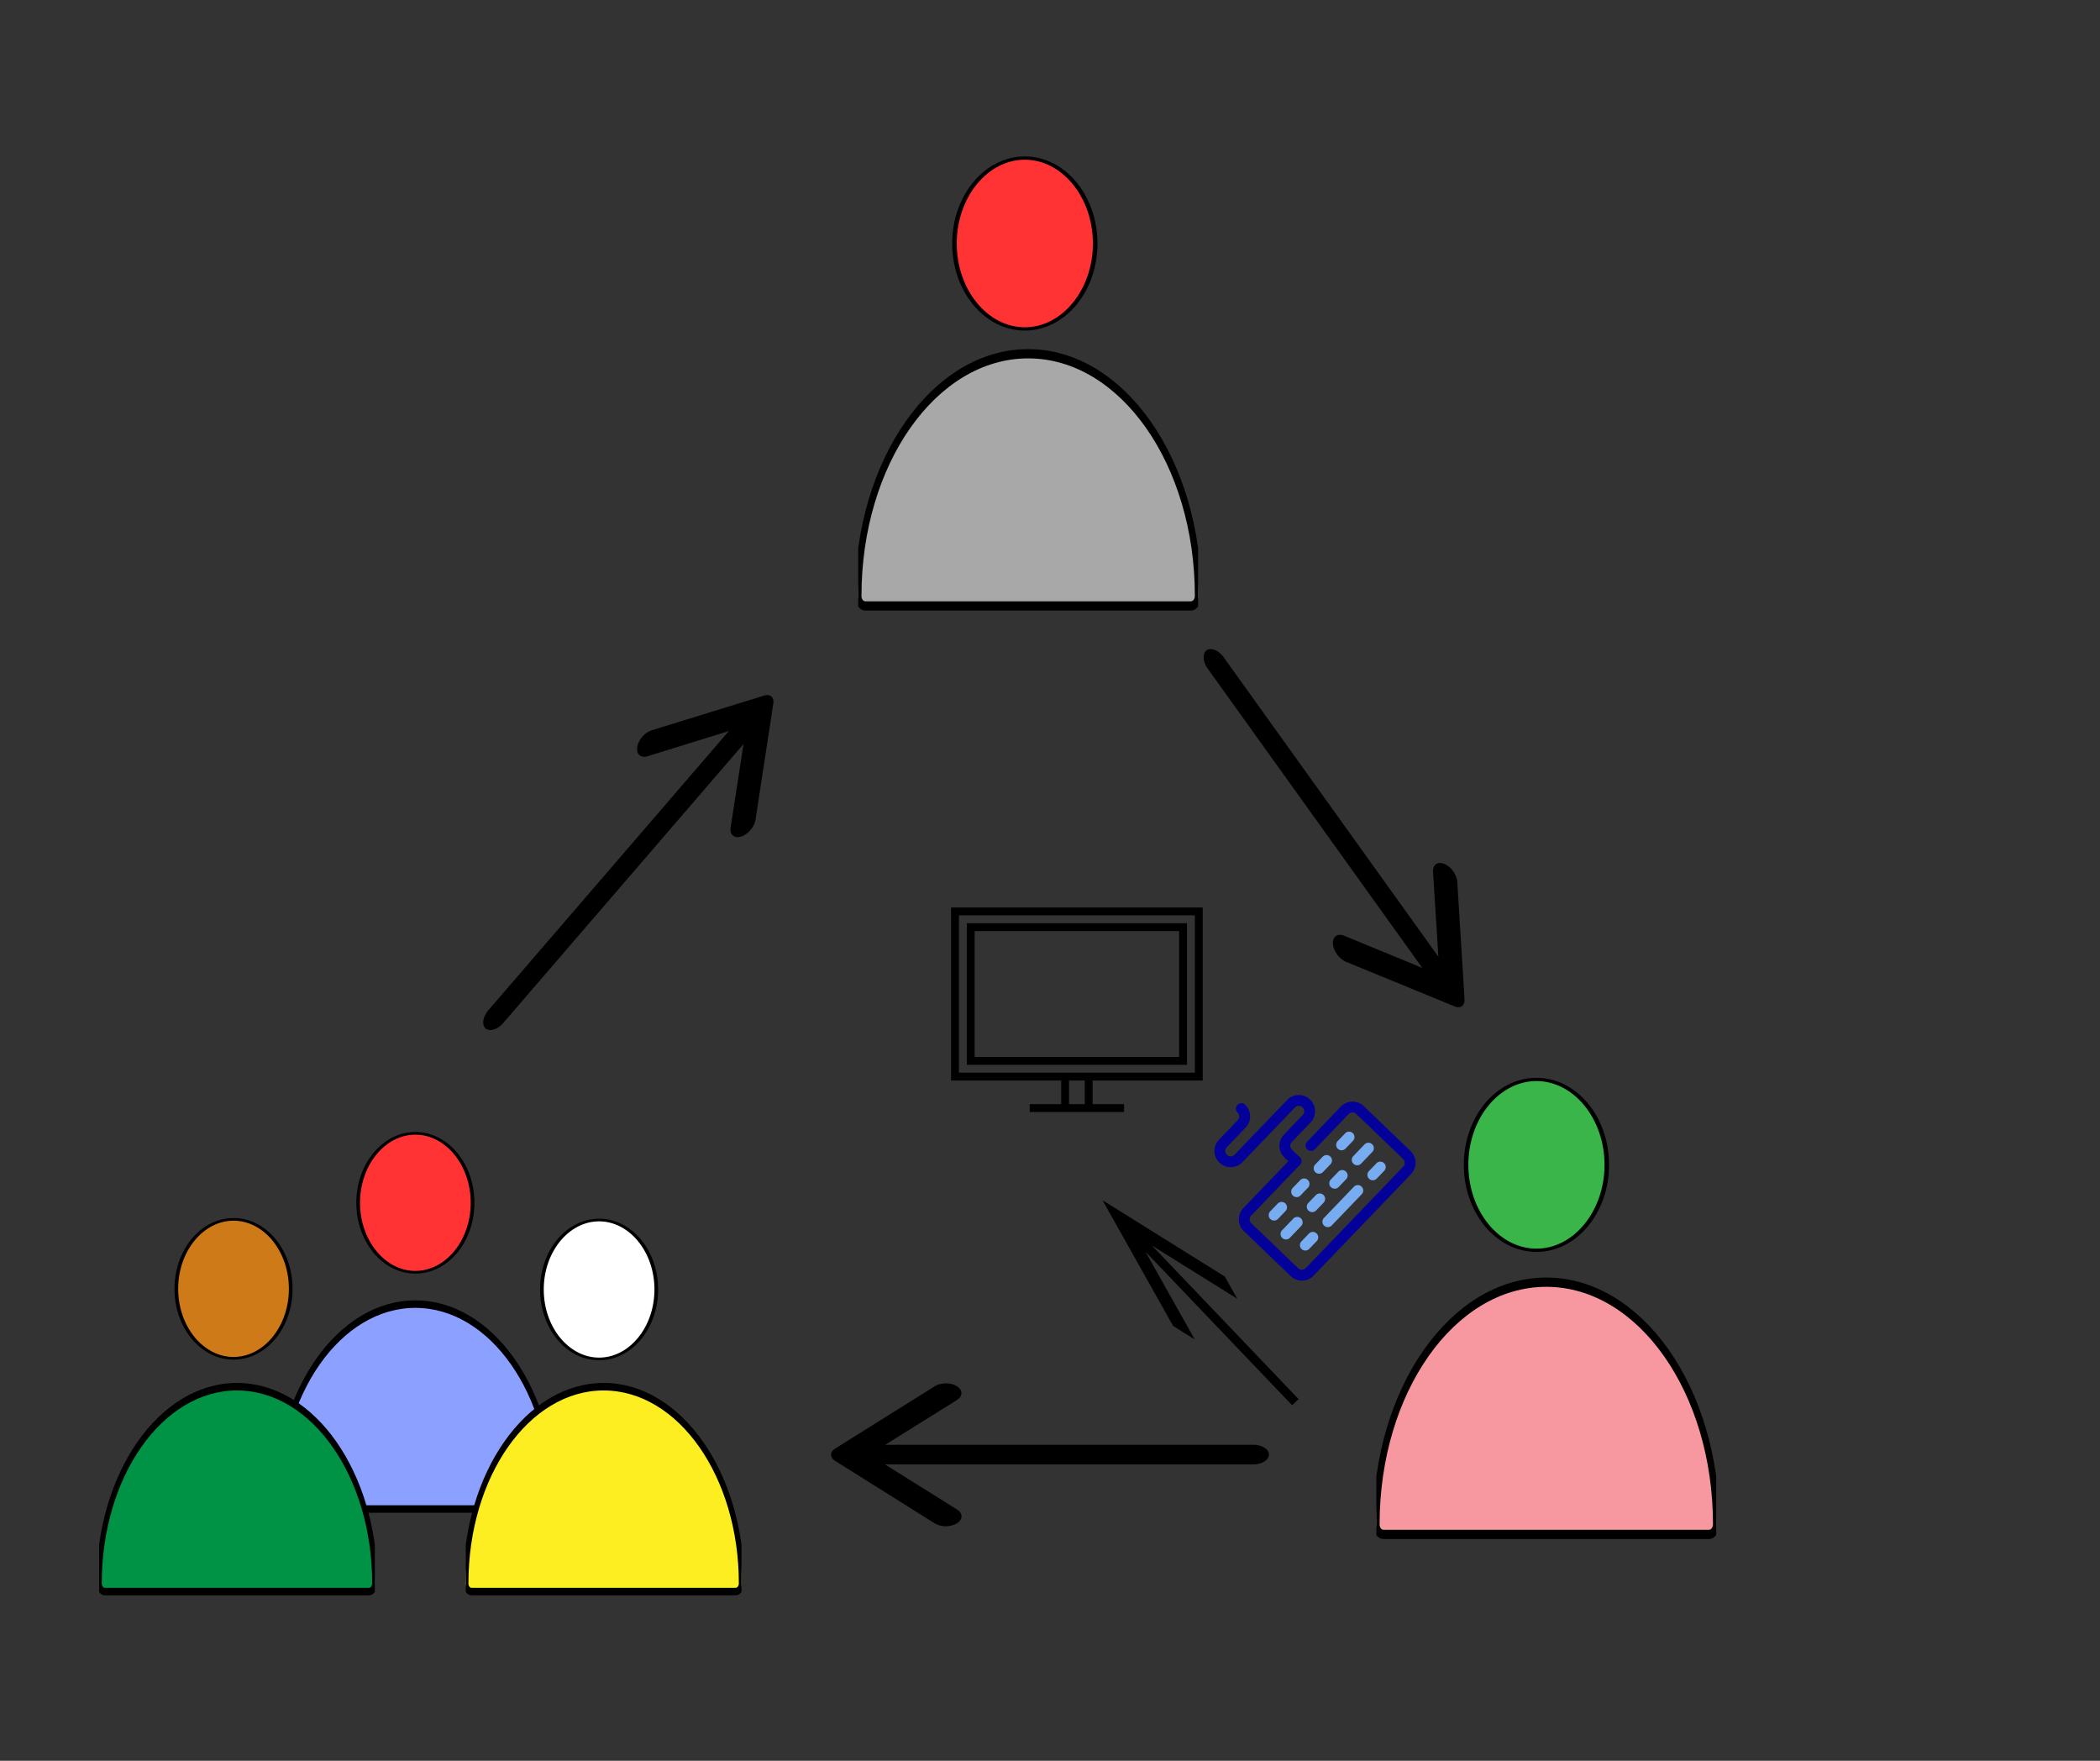 <svg xmlns="http://www.w3.org/2000/svg" xmlns:xlink="http://www.w3.org/1999/xlink" version="1.1" width="940" height="788" viewBox="0 0 940 788" xml:space="preserve">
<rect x="0" y="0" width="940" height="788" fill="#333333" stroke="none"/>
<desc>Created with Fabric.js 3.5.0</desc>
<defs>
</defs>
<rect x="0" y="0" width="100%" height="100%" fill="rgba(255,255,255,0)"/>
<g transform="matrix(0.786 0 0 1.121 185.921 629.471)" id="606574" clip-path="url(#CLIPPATH_0)">
<clipPath id="CLIPPATH_0">
	<rect transform="matrix(1 0 0 1 -0 0)" x="-78.5" y="-78.5" rx="0" ry="0" width="157" height="157"/>
</clipPath>
<path style="stroke: rgb(0,0,0); stroke-width: 3; stroke-dasharray: none; stroke-linecap: butt; stroke-dashoffset: 0; stroke-linejoin: miter; stroke-miterlimit: 4; is-custom-font: none; font-file-url: none; fill: rgb(139,160,255); fill-rule: nonzero; opacity: 1;" vector-effect="non-scaling-stroke" transform=" translate(-78.5, -78.5)" d="M 78.526 37.606 C 35.172 37.592 0.015 72.726 0.001 116.08 C 0 116.126 0 116.171 0.001 116.217 C 0.039 118.009 1.522 119.431 3.314 119.393 H 153.755 C 155.558 119.356 157.001 117.884 157 116.08 C 156.986 72.746 121.86 37.62 78.526 37.606 Z" stroke-linecap="round"/>
</g>
<g transform="matrix(0.786 0 0 1.121 106.075 666.429)" id="866537" clip-path="url(#CLIPPATH_1)">
<clipPath id="CLIPPATH_1">
	<rect transform="matrix(1 0 0 1 -0 0)" x="-78.5" y="-78.5" rx="0" ry="0" width="157" height="157"/>
</clipPath>
<path style="stroke: rgb(0,0,0); stroke-width: 3; stroke-dasharray: none; stroke-linecap: butt; stroke-dashoffset: 0; stroke-linejoin: miter; stroke-miterlimit: 4; is-custom-font: none; font-file-url: none; fill: rgb(0,146,69); fill-rule: nonzero; opacity: 1;" vector-effect="non-scaling-stroke" transform=" translate(-78.5, -78.5)" d="M 78.526 37.606 C 35.172 37.592 0.015 72.726 0.001 116.08 C 0 116.126 0 116.171 0.001 116.217 C 0.039 118.009 1.522 119.431 3.314 119.393 H 153.755 C 155.558 119.356 157.001 117.884 157 116.08 C 156.986 72.746 121.86 37.62 78.526 37.606 Z" stroke-linecap="round"/>
</g>
<g transform="matrix(0.552 0 0 0.396 104.533 576.787)" id="158592">
<path style="stroke: rgb(0,0,0); stroke-width: 3; stroke-dasharray: none; stroke-linecap: butt; stroke-dashoffset: 0; stroke-linejoin: miter; stroke-miterlimit: 4; is-custom-font: none; font-file-url: none; fill: rgb(206,122,25); fill-rule: nonzero; opacity: 1;" vector-effect="non-scaling-stroke" transform=" translate(-78.5, -78.5)" d="M 78.5 0 C 52.942 0 32.117 35.227 32.117 78.5 C 32.117 121.773 52.942 157 78.5 157 C 104.058 157 124.883 121.773 124.883 78.5 C 124.883 35.227 104.058 0 78.5 0 Z" stroke-linecap="round"/>
</g>
<g transform="matrix(0.786 0 0 1.121 270.199 666.429)" id="197956" clip-path="url(#CLIPPATH_2)">
<clipPath id="CLIPPATH_2">
	<rect transform="matrix(1 0 0 1 -0 0)" x="-78.5" y="-78.5" rx="0" ry="0" width="157" height="157"/>
</clipPath>
<path style="stroke: rgb(0,0,0); stroke-width: 3; stroke-dasharray: none; stroke-linecap: butt; stroke-dashoffset: 0; stroke-linejoin: miter; stroke-miterlimit: 4; is-custom-font: none; font-file-url: none; fill: rgb(252,238,33); fill-rule: nonzero; opacity: 1;" vector-effect="non-scaling-stroke" transform=" translate(-78.5, -78.5)" d="M 78.526 37.606 C 35.172 37.592 0.015 72.726 0.001 116.08 C 0 116.126 0 116.171 0.001 116.217 C 0.039 118.009 1.522 119.431 3.314 119.393 H 153.755 C 155.558 119.356 157.001 117.884 157 116.08 C 156.986 72.746 121.86 37.62 78.526 37.606 Z" stroke-linecap="round"/>
</g>
<g transform="matrix(0.552 0 0 0.396 268.168 577.077)" id="267365">
<path style="stroke: rgb(0,0,0); stroke-width: 3; stroke-dasharray: none; stroke-linecap: butt; stroke-dashoffset: 0; stroke-linejoin: miter; stroke-miterlimit: 4; is-custom-font: none; font-file-url: none; fill: rgb(255,255,255); fill-rule: nonzero; opacity: 1;" vector-effect="non-scaling-stroke" transform=" translate(-78.5, -78.5)" d="M 78.5 0 C 52.942 0 32.117 35.227 32.117 78.5 C 32.117 121.773 52.942 157 78.5 157 C 104.058 157 124.883 121.773 124.883 78.5 C 124.883 35.227 104.058 0 78.5 0 Z" stroke-linecap="round"/>
</g>
<g transform="matrix(0.552 0 0 0.396 185.924 538.283)" id="26692">
<path style="stroke: rgb(0,0,0); stroke-width: 3; stroke-dasharray: none; stroke-linecap: butt; stroke-dashoffset: 0; stroke-linejoin: miter; stroke-miterlimit: 4; is-custom-font: none; font-file-url: none; fill: rgb(255,51,51); fill-rule: nonzero; opacity: 1;" vector-effect="non-scaling-stroke" transform=" translate(-78.5, -78.5)" d="M 78.5 0 C 52.942 0 32.117 35.227 32.117 78.5 C 32.117 121.773 52.942 157 78.5 157 C 104.058 157 124.883 121.773 124.883 78.5 C 124.883 35.227 104.058 0 78.5 0 Z" stroke-linecap="round"/>
</g>
<g transform="matrix(0.679 0 0 0.487 687.739 521.303)" id="206945">
<path style="stroke: rgb(0,0,0); stroke-width: 3; stroke-dasharray: none; stroke-linecap: butt; stroke-dashoffset: 0; stroke-linejoin: miter; stroke-miterlimit: 4; is-custom-font: none; font-file-url: none; fill: rgb(57,181,74); fill-rule: nonzero; opacity: 1;" vector-effect="non-scaling-stroke" transform=" translate(-78.5, -78.5)" d="M 78.5 0 C 52.942 0 32.117 35.227 32.117 78.5 C 32.117 121.773 52.942 157 78.5 157 C 104.058 157 124.883 121.773 124.883 78.5 C 124.883 35.227 104.058 0 78.5 0 Z" stroke-linecap="round"/>
</g>
<g transform="matrix(0.969 0 0 1.38 692.149 630.251)" id="235763" clip-path="url(#CLIPPATH_3)">
<clipPath id="CLIPPATH_3">
	<rect transform="matrix(1 0 0 1 -0 0)" x="-78.5" y="-78.5" rx="0" ry="0" width="157" height="157"/>
</clipPath>
<path style="stroke: rgb(0,0,0); stroke-width: 3; stroke-dasharray: none; stroke-linecap: butt; stroke-dashoffset: 0; stroke-linejoin: miter; stroke-miterlimit: 4; is-custom-font: none; font-file-url: none; fill: rgb(247,152,160); fill-rule: nonzero; opacity: 1;" vector-effect="non-scaling-stroke" transform=" translate(-78.5, -78.5)" d="M 78.526 37.606 C 35.172 37.592 0.015 72.726 0.001 116.08 C 0 116.126 0 116.171 0.001 116.217 C 0.039 118.009 1.522 119.431 3.314 119.393 H 153.755 C 155.558 119.356 157.001 117.884 157 116.08 C 156.986 72.746 121.86 37.62 78.526 37.606 Z" stroke-linecap="round"/>
</g>
<g transform="matrix(0.679 0 0 0.487 458.732 108.975)" id="957359">
<path style="stroke: rgb(0,0,0); stroke-width: 3; stroke-dasharray: none; stroke-linecap: butt; stroke-dashoffset: 0; stroke-linejoin: miter; stroke-miterlimit: 4; is-custom-font: none; font-file-url: none; fill: rgb(255,51,51); fill-rule: nonzero; opacity: 1;" vector-effect="non-scaling-stroke" transform=" translate(-78.5, -78.5)" d="M 78.5 0 C 52.942 0 32.117 35.227 32.117 78.5 C 32.117 121.773 52.942 157 78.5 157 C 104.058 157 124.883 121.773 124.883 78.5 C 124.883 35.227 104.058 0 78.5 0 Z" stroke-linecap="round"/>
</g>
<g transform="matrix(0.969 0 0 1.38 460.228 214.752)" id="573476" clip-path="url(#CLIPPATH_4)">
<clipPath id="CLIPPATH_4">
	<rect transform="matrix(1 0 0 1 -0 0)" x="-78.5" y="-78.5" rx="0" ry="0" width="157" height="157"/>
</clipPath>
<path style="stroke: rgb(0,0,0); stroke-width: 3; stroke-dasharray: none; stroke-linecap: butt; stroke-dashoffset: 0; stroke-linejoin: miter; stroke-miterlimit: 4; is-custom-font: none; font-file-url: none; fill: rgb(168,168,168); fill-rule: nonzero; opacity: 1;" vector-effect="non-scaling-stroke" transform=" translate(-78.5, -78.5)" d="M 78.526 37.606 C 35.172 37.592 0.015 72.726 0.001 116.08 C 0 116.126 0 116.171 0.001 116.217 C 0.039 118.009 1.522 119.431 3.314 119.393 H 153.755 C 155.558 119.356 157.001 117.884 157 116.08 C 156.986 72.746 121.86 37.62 78.526 37.606 Z" stroke-linecap="round"/>
</g>
<g transform="matrix(3.52 0 0 3.52 482.039 451.891)" id="407655">
<g style="" vector-effect="non-scaling-stroke">
		<g transform="matrix(1 0 0 1 0 0)" id="307887">
<path style="stroke: none; stroke-width: 1; stroke-dasharray: none; stroke-linecap: butt; stroke-dashoffset: 0; stroke-linejoin: miter; stroke-miterlimit: 4; is-custom-font: none; font-file-url: none; fill: rgb(0,0,0); fill-rule: nonzero; opacity: 1;" transform=" translate(-16, -16)" d="M 32 25 V 3 H 0 V 25 H 14 v 3 H 10 v 1 H 22 V 28 H 18 V 25 H 32 Z M 1 24 V 4 H 31 V 24 H 1 Z m 16 4 H 15 V 25 h 2 v 3 Z" stroke-linecap="round"/>
</g>
		<g transform="matrix(1 0 0 1 0 -2)" id="472003">
<path style="stroke: none; stroke-width: 1; stroke-dasharray: none; stroke-linecap: butt; stroke-dashoffset: 0; stroke-linejoin: miter; stroke-miterlimit: 4; is-custom-font: none; font-file-url: none; fill: rgb(0,0,0); fill-rule: nonzero; opacity: 1;" transform=" translate(-16, -14)" d="M 30 5 H 2 V 23 H 30 V 5 Z M 29 22 H 3 V 6 H 29 V 22 Z" stroke-linecap="round"/>
</g>
</g>
</g>
<g transform="matrix(1.678 -1.747 1.747 1.678 581.855 521.303)" id="715414">
<g style="" vector-effect="non-scaling-stroke">
		<g transform="matrix(1 0 0 1 0 7)" id="899841">
<path style="stroke: none; stroke-width: 1; stroke-dasharray: none; stroke-linecap: butt; stroke-dashoffset: 0; stroke-linejoin: miter; stroke-miterlimit: 4; is-custom-font: none; font-file-url: none; fill: rgb(4,0,154); fill-rule: nonzero; opacity: 1;" transform=" translate(-16, -23)" d="M 29 32 H 3 a 3 3 0 0 1 -3 -3 V 17 a 3 3 0 0 1 3 -3 H 16 a 1 1 0 0 1 0 2 H 3 a 1 1 0 0 0 -1 1 V 29 a 1 1 0 0 0 1 1 H 29 a 1 1 0 0 0 1 -1 V 17 a 1 1 0 0 0 -1 -1 H 20 a 1 1 0 0 1 0 -2 h 9 a 3 3 0 0 1 3 3 V 29 A 3 3 0 0 1 29 32 Z" stroke-linecap="round"/>
</g>
		<g transform="matrix(1 0 0 1 -9 3)" id="493491">
<path style="stroke: none; stroke-width: 1; stroke-dasharray: none; stroke-linecap: butt; stroke-dashoffset: 0; stroke-linejoin: miter; stroke-miterlimit: 4; is-custom-font: none; font-file-url: none; fill: rgb(119,172,241); fill-rule: nonzero; opacity: 1;" transform=" translate(-7, -19)" d="M 8 20 H 6 a 1 1 0 0 1 0 -2 H 8 a 1 1 0 0 1 0 2 Z" stroke-linecap="round"/>
</g>
		<g transform="matrix(1 0 0 1 -3 3)" id="817939">
<path style="stroke: none; stroke-width: 1; stroke-dasharray: none; stroke-linecap: butt; stroke-dashoffset: 0; stroke-linejoin: miter; stroke-miterlimit: 4; is-custom-font: none; font-file-url: none; fill: rgb(119,172,241); fill-rule: nonzero; opacity: 1;" transform=" translate(-13, -19)" d="M 14 20 H 12 a 1 1 0 0 1 0 -2 h 2 a 1 1 0 0 1 0 2 Z" stroke-linecap="round"/>
</g>
		<g transform="matrix(1 0 0 1 3 3)" id="249928">
<path style="stroke: none; stroke-width: 1; stroke-dasharray: none; stroke-linecap: butt; stroke-dashoffset: 0; stroke-linejoin: miter; stroke-miterlimit: 4; is-custom-font: none; font-file-url: none; fill: rgb(119,172,241); fill-rule: nonzero; opacity: 1;" transform=" translate(-19, -19)" d="M 20 20 H 18 a 1 1 0 0 1 0 -2 h 2 a 1 1 0 0 1 0 2 Z" stroke-linecap="round"/>
</g>
		<g transform="matrix(1 0 0 1 9 3)" id="148297">
<path style="stroke: none; stroke-width: 1; stroke-dasharray: none; stroke-linecap: butt; stroke-dashoffset: 0; stroke-linejoin: miter; stroke-miterlimit: 4; is-custom-font: none; font-file-url: none; fill: rgb(119,172,241); fill-rule: nonzero; opacity: 1;" transform=" translate(-25, -19)" d="M 26 20 H 24 a 1 1 0 0 1 0 -2 h 2 a 1 1 0 0 1 0 2 Z" stroke-linecap="round"/>
</g>
		<g transform="matrix(1 0 0 1 -9.5 7)" id="709979">
<path style="stroke: none; stroke-width: 1; stroke-dasharray: none; stroke-linecap: butt; stroke-dashoffset: 0; stroke-linejoin: miter; stroke-miterlimit: 4; is-custom-font: none; font-file-url: none; fill: rgb(119,172,241); fill-rule: nonzero; opacity: 1;" transform=" translate(-6.5, -23)" d="M 8 24 H 5 a 1 1 0 0 1 0 -2 H 8 a 1 1 0 0 1 0 2 Z" stroke-linecap="round"/>
</g>
		<g transform="matrix(1 0 0 1 -3 7)" id="5863">
<path style="stroke: none; stroke-width: 1; stroke-dasharray: none; stroke-linecap: butt; stroke-dashoffset: 0; stroke-linejoin: miter; stroke-miterlimit: 4; is-custom-font: none; font-file-url: none; fill: rgb(119,172,241); fill-rule: nonzero; opacity: 1;" transform=" translate(-13, -23)" d="M 14 24 H 12 a 1 1 0 0 1 0 -2 h 2 a 1 1 0 0 1 0 2 Z" stroke-linecap="round"/>
</g>
		<g transform="matrix(1 0 0 1 3 7)" id="324061">
<path style="stroke: none; stroke-width: 1; stroke-dasharray: none; stroke-linecap: butt; stroke-dashoffset: 0; stroke-linejoin: miter; stroke-miterlimit: 4; is-custom-font: none; font-file-url: none; fill: rgb(119,172,241); fill-rule: nonzero; opacity: 1;" transform=" translate(-19, -23)" d="M 20 24 H 18 a 1 1 0 0 1 0 -2 h 2 a 1 1 0 0 1 0 2 Z" stroke-linecap="round"/>
</g>
		<g transform="matrix(1 0 0 1 9.5 7)" id="394418">
<path style="stroke: none; stroke-width: 1; stroke-dasharray: none; stroke-linecap: butt; stroke-dashoffset: 0; stroke-linejoin: miter; stroke-miterlimit: 4; is-custom-font: none; font-file-url: none; fill: rgb(119,172,241); fill-rule: nonzero; opacity: 1;" transform=" translate(-25.5, -23)" d="M 27 24 H 24 a 1 1 0 0 1 0 -2 h 3 a 1 1 0 0 1 0 2 Z" stroke-linecap="round"/>
</g>
		<g transform="matrix(1 0 0 1 -9 11)" id="294866">
<path style="stroke: none; stroke-width: 1; stroke-dasharray: none; stroke-linecap: butt; stroke-dashoffset: 0; stroke-linejoin: miter; stroke-miterlimit: 4; is-custom-font: none; font-file-url: none; fill: rgb(119,172,241); fill-rule: nonzero; opacity: 1;" transform=" translate(-7, -27)" d="M 8 28 H 6 a 1 1 0 0 1 0 -2 H 8 a 1 1 0 0 1 0 2 Z" stroke-linecap="round"/>
</g>
		<g transform="matrix(1 0 0 1 0 11)" id="620806">
<path style="stroke: none; stroke-width: 1; stroke-dasharray: none; stroke-linecap: butt; stroke-dashoffset: 0; stroke-linejoin: miter; stroke-miterlimit: 4; is-custom-font: none; font-file-url: none; fill: rgb(119,172,241); fill-rule: nonzero; opacity: 1;" transform=" translate(-16, -27)" d="M 20 28 H 12 a 1 1 0 0 1 0 -2 h 8 a 1 1 0 0 1 0 2 Z" stroke-linecap="round"/>
</g>
		<g transform="matrix(1 0 0 1 9 11)" id="294703">
<path style="stroke: none; stroke-width: 1; stroke-dasharray: none; stroke-linecap: butt; stroke-dashoffset: 0; stroke-linejoin: miter; stroke-miterlimit: 4; is-custom-font: none; font-file-url: none; fill: rgb(119,172,241); fill-rule: nonzero; opacity: 1;" transform=" translate(-25, -27)" d="M 26 28 H 24 a 1 1 0 0 1 0 -2 h 2 a 1 1 0 0 1 0 2 Z" stroke-linecap="round"/>
</g>
		<g transform="matrix(1 0 0 1 0 -8)" id="896599">
<path style="stroke: none; stroke-width: 1; stroke-dasharray: none; stroke-linecap: butt; stroke-dashoffset: 0; stroke-linejoin: miter; stroke-miterlimit: 4; is-custom-font: none; font-file-url: none; fill: rgb(4,0,154); fill-rule: nonzero; opacity: 1;" transform=" translate(-16, -8)" d="M 16 16 a 1 1 0 0 1 -1 -1 V 13 a 3 3 0 0 1 3 -3 h 5 a 1 1 0 0 0 0 -2 H 9 A 3 3 0 0 1 9 2 h 5 a 1 1 0 0 0 1 -1 a 1 1 0 0 1 2 0 a 3 3 0 0 1 -3 3 H 9 A 1 1 0 0 0 9 6 H 23 a 3 3 0 0 1 0 6 H 18 a 1 1 0 0 0 -1 1 v 2 A 1 1 0 0 1 16 16 Z" stroke-linecap="round"/>
</g>
</g>
</g>
<g transform="matrix(2.697 2.824 -0.723 0.691 536.675 582.338)" id="27574">
<g style="" vector-effect="non-scaling-stroke">
		<g transform="matrix(1 0 0 1 0 0)" id="830474">
<path style="stroke: none; stroke-width: 1; stroke-dasharray: none; stroke-linecap: butt; stroke-dashoffset: 0; stroke-linejoin: miter; stroke-miterlimit: 4; is-custom-font: none; font-file-url: none; fill: none; fill-rule: nonzero; opacity: 1;" transform=" translate(-24, -24)" d="M 0 0 h 48 v 48 h -48 z" stroke-linecap="round"/>
</g>
		<g transform="matrix(1 0 0 1 0 0)" id="906600">
<path style="stroke: none; stroke-width: 1; stroke-dasharray: none; stroke-linecap: butt; stroke-dashoffset: 0; stroke-linejoin: miter; stroke-miterlimit: 4; is-custom-font: none; font-file-url: none; fill: rgb(0,0,0); fill-rule: nonzero; opacity: 1;" transform=" translate(-24, -24)" d="M 40 22 h -24.34 l 11.17 -11.17 l -2.83 -2.83 l -16 16 l 16 16 l 2.83 -2.83 l -11.17 -11.17 h 24.34 v -4 z" stroke-linecap="round"/>
</g>
</g>
</g>
<g transform="matrix(4.082 5.692 -3.561 2.554 597.298 370.613)" id="668749">
<path style="stroke: none; stroke-width: 0; stroke-dasharray: none; stroke-linecap: butt; stroke-dashoffset: 0; stroke-linejoin: miter; stroke-miterlimit: 4; is-custom-font: none; font-file-url: none; fill: rgb(0,0,0); fill-rule: nonzero; opacity: 1;" vector-effect="non-scaling-stroke" transform=" translate(-16.05, -15.998)" d="M 22 9 a 1 1 0 0 0 0 1.42 l 4.6 4.6 H 3.06 a 1 1 0 1 0 0 2 H 26.58 L 22 21.59 A 1 1 0 0 0 22 23 a 1 1 0 0 0 1.41 0 l 6.36 -6.36 a 0.88 0.88 0 0 0 0 -1.27 L 23.42 9 A 1 1 0 0 0 22 9 Z" stroke-linecap="round"/>
</g>
<g transform="matrix(4.572 -5.307 3.32 2.86 281.274 385.943)" id="90392">
<path style="stroke: none; stroke-width: 0; stroke-dasharray: none; stroke-linecap: butt; stroke-dashoffset: 0; stroke-linejoin: miter; stroke-miterlimit: 4; is-custom-font: none; font-file-url: none; fill: rgb(0,0,0); fill-rule: nonzero; opacity: 1;" vector-effect="non-scaling-stroke" transform=" translate(-16.05, -15.998)" d="M 22 9 a 1 1 0 0 0 0 1.42 l 4.6 4.6 H 3.06 a 1 1 0 1 0 0 2 H 26.58 L 22 21.59 A 1 1 0 0 0 22 23 a 1 1 0 0 0 1.41 0 l 6.36 -6.36 a 0.88 0.88 0 0 0 0 -1.27 L 23.42 9 A 1 1 0 0 0 22 9 Z" stroke-linecap="round"/>
</g>
<g transform="matrix(-7.005 0 0 -4.382 470 651.062)" id="175994">
<path style="stroke: none; stroke-width: 0; stroke-dasharray: none; stroke-linecap: butt; stroke-dashoffset: 0; stroke-linejoin: miter; stroke-miterlimit: 4; is-custom-font: none; font-file-url: none; fill: rgb(0,0,0); fill-rule: nonzero; opacity: 1;" vector-effect="non-scaling-stroke" transform=" translate(-16.05, -15.998)" d="M 22 9 a 1 1 0 0 0 0 1.42 l 4.6 4.6 H 3.06 a 1 1 0 1 0 0 2 H 26.58 L 22 21.59 A 1 1 0 0 0 22 23 a 1 1 0 0 0 1.41 0 l 6.36 -6.36 a 0.88 0.88 0 0 0 0 -1.27 L 23.42 9 A 1 1 0 0 0 22 9 Z" stroke-linecap="round"/>
</g>
</svg>